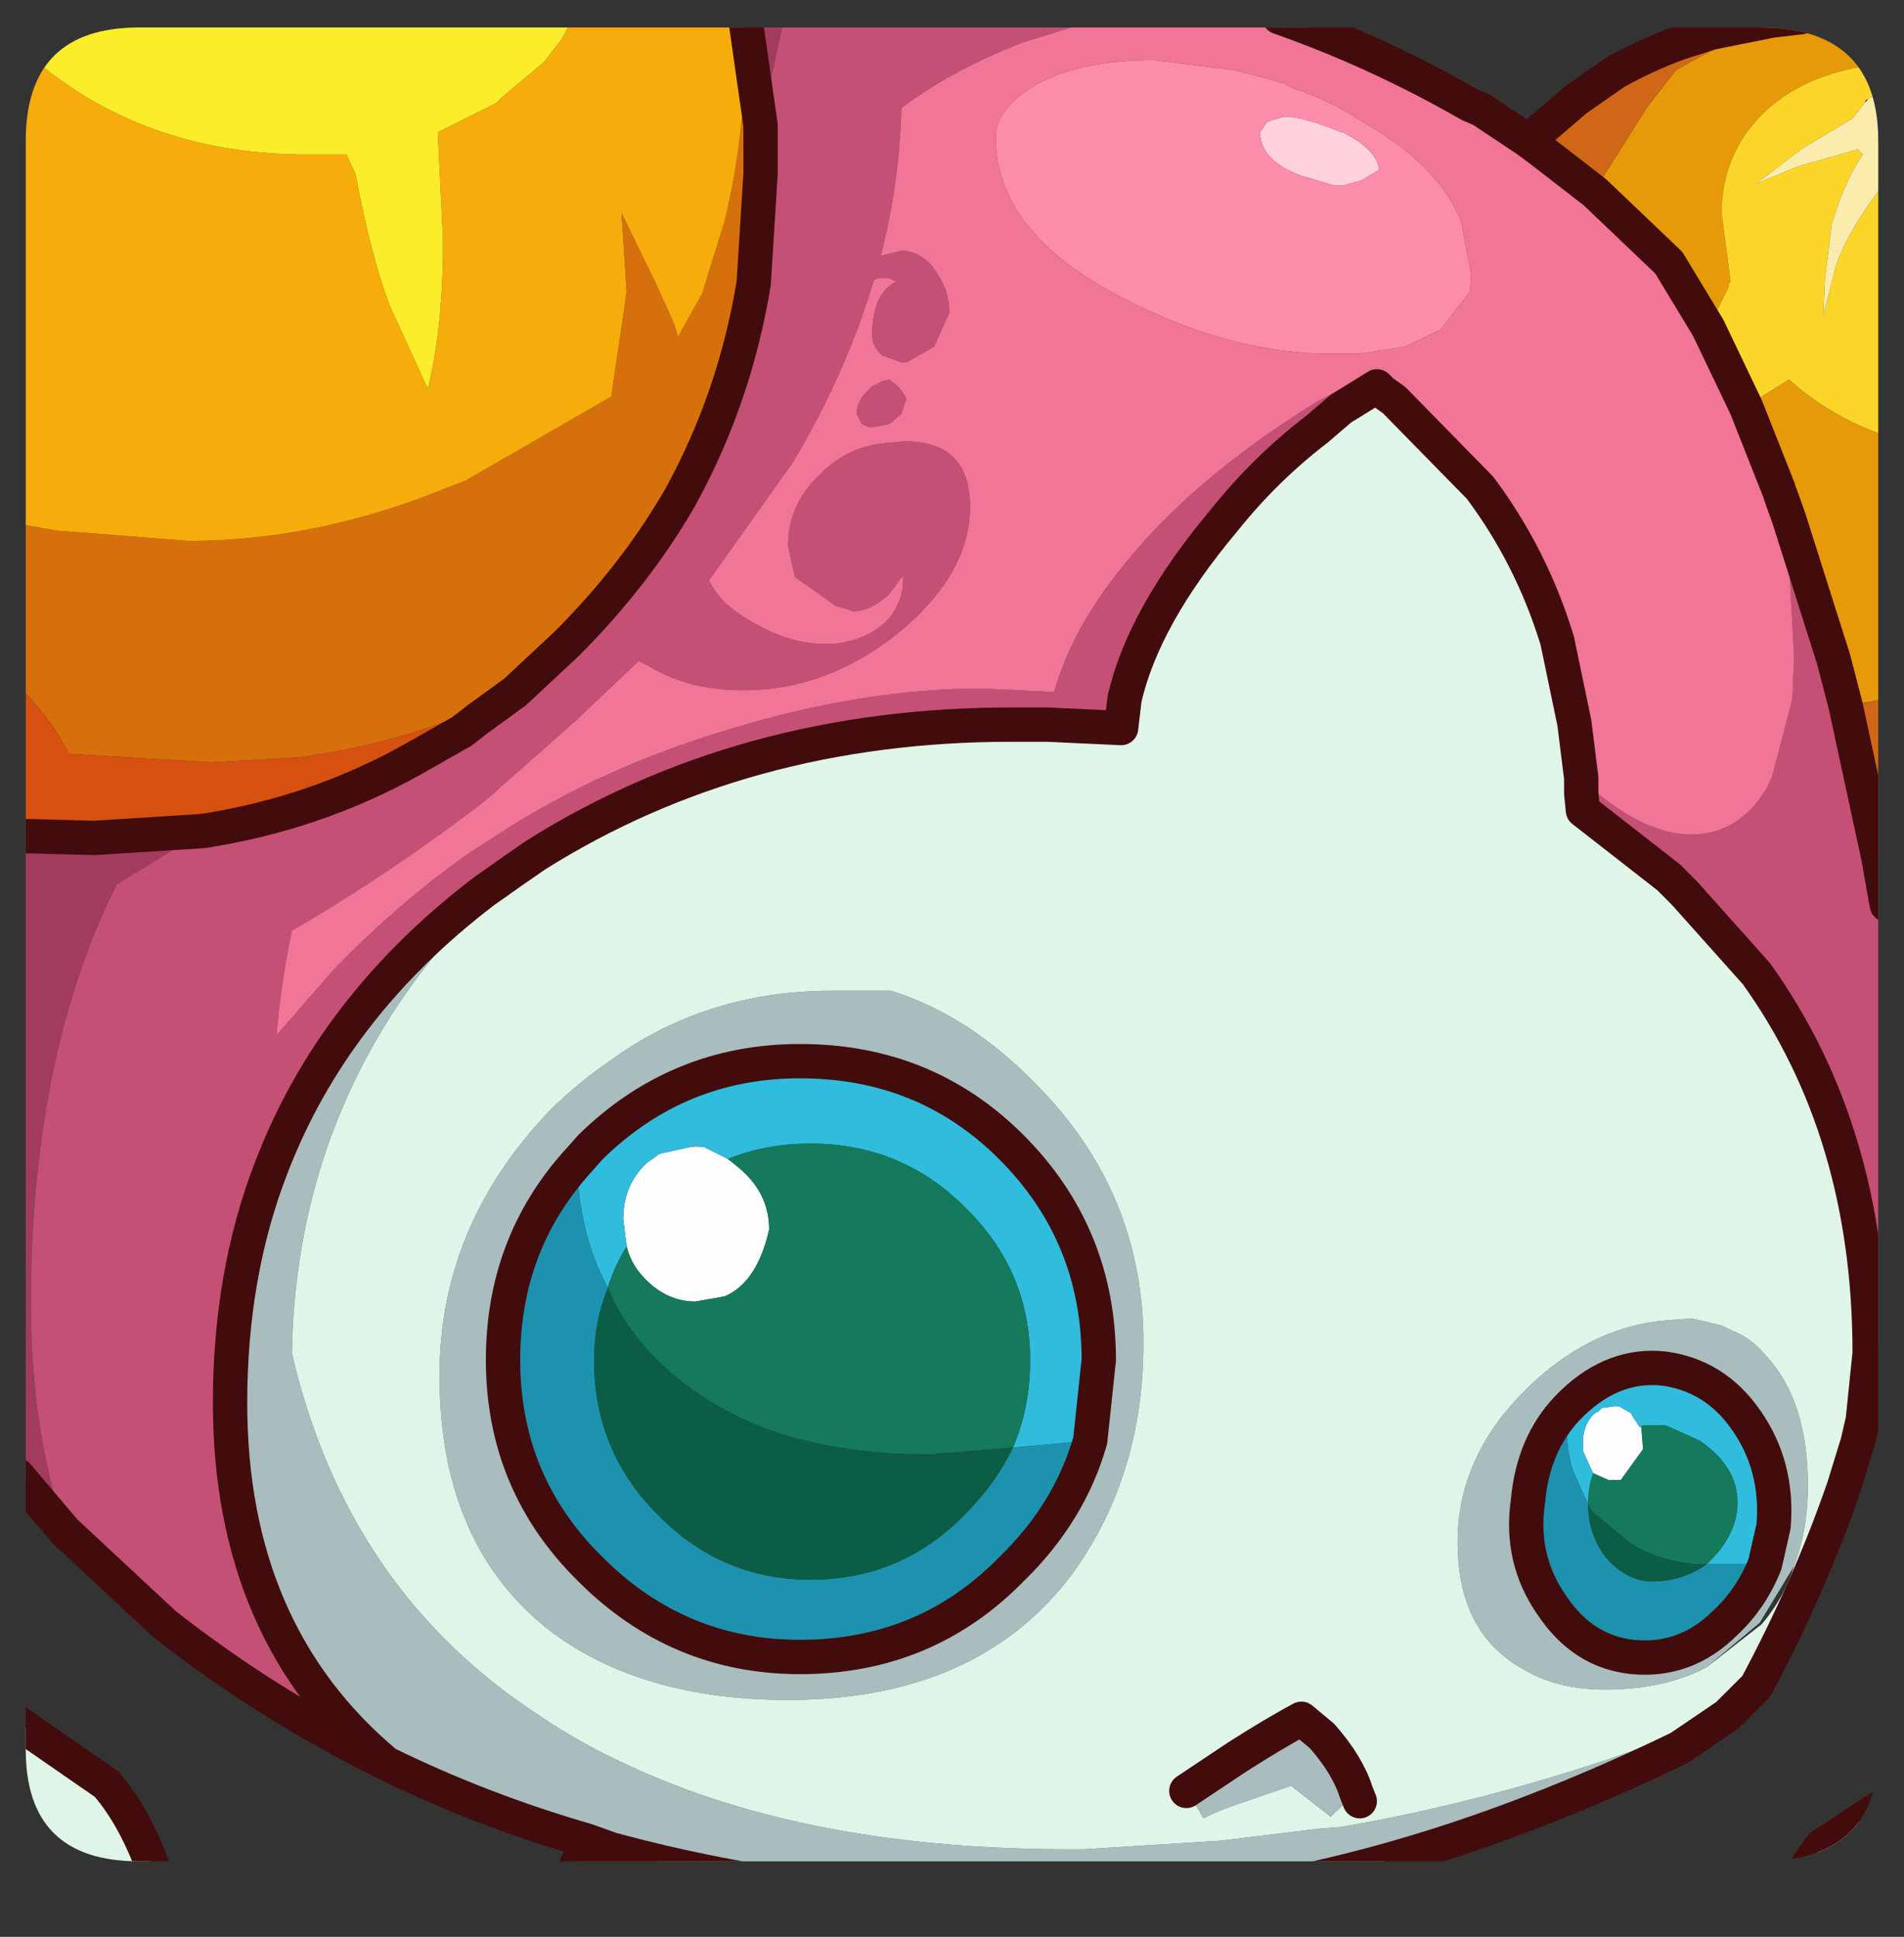 <?xml version="1.0" encoding="UTF-8" standalone="no"?>
<svg xmlns:ffdec="https://www.free-decompiler.com/flash" xmlns:xlink="http://www.w3.org/1999/xlink" ffdec:objectType="frame" height="56.4px" width="55.45px" xmlns="http://www.w3.org/2000/svg">
  <rect width="100%" height="100%" fill="#333333" stroke="none"/>
  <g transform="matrix(1.0, 0.0, 0.0, 1.0, 0.75, 0.8)">
    <clipPath id="clipPath0" transform="matrix(1.0, 0.0, 0.0, 1.0, 0.0, 0.0)">
      <path d="M50.5 0.0 Q53.95 0.0 53.95 3.3 L53.95 50.15 Q53.95 53.4 50.5 53.4 L3.3 53.4 Q0.0 53.4 0.0 50.15 L0.0 3.3 Q0.0 0.0 3.3 0.0 L50.5 0.0" fill="#000000" fill-rule="evenodd" stroke="none"/>
    </clipPath>
    <g clip-path="url(#clipPath0)">
      <use ffdec:characterId="2" height="56.4" transform="matrix(1.0, 0.0, 0.0, 1.0, -0.75, -0.8)" width="55.45" xlink:href="#shape1"/>
    </g>
    <use ffdec:characterId="3" height="53.4" transform="matrix(1.0, 0.0, 0.0, 1.0, 0.0, 0.0)" width="53.95" xlink:href="#shape2"/>
  </g>
  <defs>
    <g id="shape1" transform="matrix(1.0, 0.0, 0.0, 1.0, 0.75, 0.8)">
      <path d="M45.65 42.1 L45.6 42.0 45.35 41.45 45.35 41.1 Q45.4 40.6 45.7 40.35 L45.8 40.3 45.9 40.2 46.25 40.15 46.4 40.15 46.75 40.35 46.8 40.45 47.0 40.75 47.05 40.75 47.1 41.4 46.45 42.3 46.1 42.3 45.65 42.1 M19.75 32.6 L20.45 32.95 20.7 33.15 Q21.65 33.9 21.65 35.0 21.3 36.55 20.35 36.95 L19.5 37.1 Q18.75 37.1 18.15 36.55 17.65 36.1 17.5 35.5 L17.4 34.7 Q17.4 33.7 18.1 33.05 L18.25 32.95 18.45 32.8 19.35 32.6 19.75 32.6" fill="#ffffff" fill-rule="evenodd" stroke="none"/>
      <path d="M-0.25 14.45 L0.9 14.65 4.75 14.95 Q8.55 14.95 12.4 13.35 L12.8 13.2 17.05 10.75 17.5 7.7 17.35 5.4 18.35 7.45 18.85 8.55 19.0 9.0 19.7 7.75 20.35 5.65 Q20.95 3.2 20.95 0.55 L20.95 -0.3 21.4 2.85 21.4 4.25 21.2 7.45 Q20.65 10.8 19.05 13.7 17.75 15.95 15.75 17.95 L14.25 19.35 Q11.3 20.8 8.0 21.25 L5.4 21.4 1.25 21.15 Q0.75 20.1 -0.25 19.15 L-0.25 14.45" fill="#d7700d" fill-rule="evenodd" stroke="none"/>
      <path d="M-0.25 23.55 L-0.25 19.15 Q0.75 20.1 1.25 21.15 L5.4 21.4 8.0 21.25 Q11.3 20.8 14.25 19.35 L13.15 20.15 12.7 20.5 11.2 21.35 Q8.4 22.9 5.15 23.4 L2.0 23.6 0.15 23.55 -0.25 23.55" fill="#d7510f" fill-rule="evenodd" stroke="none"/>
      <path d="M15.95 -0.3 L20.95 -0.3 20.95 0.55 Q20.95 3.2 20.35 5.65 L19.7 7.75 19.0 9.0 18.85 8.55 18.35 7.45 17.35 5.4 17.5 7.7 17.05 10.75 12.8 13.2 12.4 13.35 Q8.55 14.95 4.75 14.95 L0.9 14.65 -0.25 14.45 -0.25 0.7 -0.1 0.6 0.45 1.1 Q3.65 3.7 8.2 3.7 L9.35 3.7 9.45 3.95 9.6 4.25 Q10.05 6.65 10.6 8.1 L11.7 10.5 11.7 10.55 Q12.1 9.0 12.15 6.75 L12.15 6.15 12.0 3.05 13.7 2.2 13.85 2.05 15.1 1.0 15.6 0.35 15.95 -0.3" fill="#f7ad0b" fill-rule="evenodd" stroke="none"/>
      <path d="M15.95 -0.3 L15.6 0.35 15.1 1.0 13.85 2.05 13.7 2.2 12.0 3.05 12.15 6.15 12.15 6.75 Q12.1 9.0 11.7 10.55 L11.7 10.5 10.6 8.1 Q10.05 6.65 9.6 4.25 L9.45 3.95 9.35 3.7 8.2 3.7 Q3.65 3.7 0.45 1.1 L-0.1 0.6 -0.25 0.7 -0.25 -0.3 15.95 -0.3" fill="#fcee29" fill-rule="evenodd" stroke="none"/>
      <path d="M20.95 -0.3 L22.1 -0.3 21.4 2.85 20.95 -0.3 M1.15 43.8 L-0.25 42.15 -0.25 23.55 0.15 23.55 2.0 23.6 5.15 23.4 3.4 24.5 2.65 24.95 Q0.15 29.95 0.15 37.2 0.15 40.8 1.15 43.8" fill="#a33c5d" fill-rule="evenodd" stroke="none"/>
      <path d="M22.1 -0.3 L31.4 -0.3 29.0 0.45 Q26.95 1.25 25.5 2.35 25.45 4.5 24.9 6.65 L25.5 6.5 Q26.0 6.5 26.4 6.95 L26.5 7.1 Q26.9 7.65 26.9 8.3 L26.45 9.3 25.65 9.75 25.5 9.75 24.95 9.55 Q24.65 9.3 24.65 8.95 24.65 7.75 25.35 7.4 L25.15 7.3 24.85 7.3 24.7 7.35 Q23.9 10.05 22.35 12.65 L19.9 16.1 Q20.2 16.75 21.05 17.25 22.2 17.95 23.25 17.95 L23.5 17.95 Q24.55 17.85 25.15 17.2 25.55 16.65 25.55 16.15 L25.55 15.95 25.15 16.5 Q24.6 17.0 24.1 17.0 L23.8 16.9 23.6 16.85 22.4 16.0 22.2 15.1 Q22.2 13.9 23.1 13.05 23.9 12.2 25.05 12.1 L25.6 12.05 Q27.5 12.05 27.5 13.95 27.5 15.9 25.45 17.6 23.35 19.3 20.9 19.3 19.3 19.3 18.15 18.6 L17.85 18.45 16.0 20.2 13.4 22.5 Q10.6 24.65 7.75 26.3 7.45 27.7 7.3 29.35 L9.0 27.4 Q11.0 25.35 13.05 23.95 L13.75 23.5 Q16.75 21.55 20.45 20.45 24.35 19.25 27.85 19.25 L29.95 19.35 Q30.45 17.55 31.9 15.75 33.95 13.15 37.6 10.9 L39.2 10.05 39.5 10.6 39.35 10.45 38.3 11.1 37.6 11.7 Q36.1 12.85 34.9 14.35 32.55 17.15 32.0 19.55 L31.9 20.4 29.75 20.3 28.7 20.3 Q20.9 20.3 14.85 24.1 L14.2 24.55 13.35 25.15 Q8.95 28.5 7.15 33.2 5.95 36.3 5.95 40.05 5.95 46.75 10.5 50.55 7.05 48.85 4.05 46.5 L1.15 43.8 Q0.15 40.8 0.15 37.2 0.15 29.95 2.65 24.95 L3.4 24.5 5.15 23.4 Q8.4 22.9 11.2 21.35 L12.7 20.5 13.15 20.15 14.25 19.35 15.75 17.95 Q17.75 15.95 19.05 13.7 20.65 10.8 21.2 7.45 L21.4 4.25 21.4 2.85 22.1 -0.3 M54.2 25.55 L54.2 37.3 53.5 40.55 53.7 38.6 Q53.7 32.15 50.4 27.55 L48.3 25.2 47.85 24.75 45.35 22.8 45.3 22.3 45.3 21.85 45.65 22.2 Q47.2 23.5 48.5 23.5 49.9 23.5 50.7 22.15 L50.85 21.85 51.45 19.55 51.5 18.3 51.35 15.6 51.1 13.6 51.35 14.3 52.65 18.4 53.0 19.75 53.95 24.15 54.1 25.0 54.2 25.55 M32.45 54.65 L32.95 55.1 15.45 55.1 15.8 54.05 16.35 52.8 17.05 53.05 Q23.1 54.7 30.3 54.7 L32.45 54.65 M24.5 10.6 L24.65 10.45 24.75 10.4 24.95 10.3 25.15 10.25 25.45 10.5 25.65 10.8 25.5 11.25 25.15 11.55 24.6 11.65 24.35 11.55 24.2 11.25 Q24.2 10.9 24.5 10.6" fill="#c65076" fill-rule="evenodd" stroke="none"/>
      <path d="M50.85 -0.2 L51.7 -0.3 53.95 -0.3 54.2 -0.25 54.2 0.9 54.1 0.8 54.2 1.05 Q51.8 1.25 50.5 2.6 49.5 3.65 49.4 5.1 L49.4 5.5 49.65 7.4 49.6 7.45 49.6 7.55 49.0 8.75 47.85 6.85 45.7 4.8 45.75 4.65 47.2 2.35 48.05 1.25 Q49.35 0.5 50.85 -0.2 M54.2 11.9 L54.2 19.55 53.0 19.75 52.65 18.4 51.35 14.3 51.1 13.6 51.05 13.45 50.1 11.05 50.55 10.75 51.35 10.25 51.7 10.55 Q52.85 11.45 54.2 11.9" fill="#e79b0a" fill-rule="evenodd" stroke="none"/>
      <path d="M49.55 49.15 L48.15 50.1 Q41.85 53.15 36.05 54.2 L32.45 54.65 30.3 54.7 Q23.1 54.7 17.05 53.05 L16.35 52.8 Q13.25 51.9 10.5 50.55 5.95 46.75 5.95 40.05 5.95 36.3 7.15 33.2 8.95 28.5 13.35 25.15 L14.2 24.55 14.85 24.1 14.25 24.6 Q12.25 26.35 10.85 28.45 7.85 32.95 7.75 38.6 9.35 45.5 14.95 49.15 16.2 50.0 17.65 50.65 22.85 53.05 30.4 53.05 L30.8 53.05 34.8 52.8 37.65 52.45 38.3 52.4 Q43.85 51.45 49.55 49.15 M48.95 47.75 Q47.7 48.4 46.0 48.4 44.6 48.4 43.6 47.8 41.7 46.75 41.7 44.1 41.7 41.65 43.65 39.7 45.5 37.85 47.75 37.65 L48.45 37.6 48.55 37.6 49.4 37.8 49.7 37.95 Q50.25 38.15 50.7 38.7 51.9 40.0 51.9 42.45 51.9 43.75 51.5 44.8 L50.5 46.45 48.95 47.75 M50.65 44.75 L50.9 43.65 Q51.05 41.9 50.1 40.55 49.2 39.25 47.7 39.05 46.25 38.9 45.05 40.05 L44.9 40.2 Q43.9 41.25 43.75 42.9 43.5 44.6 44.45 45.95 45.35 47.3 46.8 47.45 48.35 47.6 49.5 46.45 50.25 45.75 50.65 44.75 M19.35 32.6 L19.5 32.55 19.75 32.6 19.35 32.6 M31.0 41.15 L31.25 38.8 Q31.25 35.15 28.7 32.6 26.2 30.1 22.55 30.1 19.0 30.1 16.45 32.6 L16.05 33.05 Q13.9 35.45 13.9 38.8 13.9 42.4 16.45 44.9 19.0 47.45 22.55 47.45 26.2 47.45 28.7 44.9 30.4 43.25 31.0 41.15 M15.25 31.55 Q16.05 30.75 17.0 30.1 19.8 28.05 23.5 28.05 L25.2 28.05 Q27.45 28.75 29.4 30.75 32.55 33.9 32.55 38.3 32.55 42.15 30.5 45.0 27.75 48.7 22.2 48.7 18.0 48.7 15.35 46.75 12.05 44.25 12.05 39.25 12.05 34.9 15.25 31.55 M33.8 51.35 L35.3 50.35 Q36.4 49.65 37.15 49.25 L37.75 49.75 Q38.5 50.6 38.75 51.4 L38.0 52.1 36.85 51.2 35.4 51.7 Q34.65 51.95 34.3 52.15 L33.95 51.55 33.8 51.35" fill="#aabebf" fill-rule="evenodd" stroke="none"/>
      <path d="M53.5 40.55 L53.35 41.2 52.95 42.5 Q51.95 45.4 50.4 48.3 L49.55 49.15 Q43.85 51.45 38.3 52.4 L37.65 52.45 34.8 52.8 30.8 53.05 30.4 53.05 Q22.85 53.05 17.65 50.65 16.2 50.0 14.95 49.15 9.35 45.5 7.75 38.6 7.85 32.95 10.85 28.45 12.25 26.35 14.25 24.6 L14.85 24.1 Q20.9 20.3 28.7 20.3 L29.75 20.3 31.9 20.4 32.0 19.55 Q32.55 17.15 34.9 14.35 36.1 12.85 37.6 11.7 L38.3 11.1 39.35 10.45 39.5 10.6 39.85 10.85 42.35 13.4 Q43.85 15.4 44.6 17.85 L45.1 20.25 45.3 21.85 45.3 22.3 45.35 22.8 47.85 24.75 48.3 25.2 50.4 27.55 Q53.7 32.15 53.7 38.6 L53.5 40.55 M51.5 44.8 Q51.9 43.75 51.9 42.45 51.9 40.0 50.7 38.7 50.25 38.15 49.7 37.95 L49.4 37.8 48.55 37.6 48.45 37.6 47.75 37.65 Q45.5 37.85 43.65 39.7 41.7 41.65 41.7 44.1 41.7 46.75 43.6 47.8 44.6 48.4 46.0 48.4 47.7 48.4 48.95 47.75 L50.55 46.5 Q51.2 45.75 51.5 44.8 M15.25 31.55 Q12.05 34.9 12.05 39.25 12.05 44.25 15.35 46.75 18.0 48.7 22.2 48.7 27.75 48.7 30.5 45.0 32.55 42.15 32.55 38.3 32.55 33.9 29.4 30.75 27.45 28.75 25.2 28.05 L23.5 28.05 Q19.8 28.05 17.0 30.1 16.05 30.75 15.25 31.55 M38.85 51.65 L38.75 51.4 38.85 51.65 M38.75 51.4 Q38.5 50.6 37.75 49.75 L37.15 49.25 Q36.4 49.65 35.3 50.35 L33.8 51.35 33.95 51.55 34.3 52.15 Q34.65 51.95 35.4 51.7 L36.85 51.2 38.0 52.1 38.75 51.4 M0.85 55.1 L0.35 53.95 -0.25 53.45 -0.25 49.35 2.35 51.15 Q3.3 52.25 3.9 54.15 L4.2 55.1 0.85 55.1 M54.2 54.45 L53.45 55.1 51.15 55.1 Q51.65 53.75 52.3 52.95 L54.2 51.7 54.2 54.45" fill="#e0f6e9" fill-rule="evenodd" stroke="none"/>
      <path d="M43.75 3.3 L45.15 2.1 46.3 1.3 Q47.2 0.8 48.15 0.45 L49.1 0.15 50.85 -0.2 Q49.35 0.5 48.05 1.25 L47.2 2.35 45.75 4.65 45.7 4.8 44.15 3.6 43.75 3.3 M54.2 19.55 L54.2 24.15 53.95 24.15 53.0 19.75 54.2 19.55" fill="#d06716" fill-rule="evenodd" stroke="none"/>
      <path d="M54.2 1.05 L54.2 1.6 54.2 1.65 54.2 1.8 53.7 2.05 53.65 2.1 53.6 2.1 53.55 2.2 53.2 2.65 51.7 3.55 50.4 4.55 51.6 4.05 53.35 3.55 53.5 3.7 Q53.05 4.35 52.7 5.4 L52.6 5.7 52.4 7.3 52.35 8.4 52.7 7.0 Q53.05 5.9 54.2 4.45 L54.2 11.9 Q52.85 11.45 51.7 10.55 L51.35 10.25 50.55 10.75 50.1 11.05 49.0 8.75 49.6 7.55 49.6 7.45 49.65 7.4 49.4 5.5 49.4 5.1 Q49.5 3.65 50.5 2.6 51.8 1.25 54.2 1.05" fill="#fcd729" fill-rule="evenodd" stroke="none"/>
      <path d="M54.2 1.8 L54.2 4.45 Q53.05 5.9 52.7 7.0 L52.35 8.4 52.4 7.3 52.6 5.7 52.7 5.4 Q53.05 4.35 53.5 3.7 L53.35 3.55 51.6 4.05 50.4 4.55 51.7 3.55 53.2 2.65 53.55 2.2 53.65 2.1 53.7 2.05 54.2 1.8" fill="#faedae" fill-rule="evenodd" stroke="none"/>
      <path d="M54.2 0.9 L54.2 1.05 54.1 0.8 54.2 0.9" fill="#fce05c" fill-rule="evenodd" stroke="none"/>
      <path d="M31.4 -0.3 L36.5 -0.3 Q39.35 0.7 42.05 2.25 L42.4 2.4 43.75 3.3 44.15 3.6 45.7 4.8 47.85 6.85 49.0 8.75 50.1 11.05 51.05 13.45 51.1 13.6 51.35 15.6 51.5 18.3 51.45 19.55 50.85 21.85 50.7 22.15 Q49.9 23.5 48.5 23.5 47.2 23.5 45.65 22.2 L45.3 21.85 45.1 20.25 44.6 17.85 Q43.85 15.4 42.35 13.4 L39.85 10.85 39.5 10.6 39.2 10.05 37.6 10.9 Q33.95 13.15 31.9 15.75 30.45 17.55 29.95 19.35 L27.85 19.25 Q24.35 19.25 20.45 20.45 16.75 21.55 13.75 23.5 L13.05 23.95 Q11.0 25.35 9.0 27.4 L7.3 29.35 Q7.45 27.7 7.75 26.3 10.6 24.65 13.4 22.5 L16.0 20.2 17.85 18.45 18.15 18.6 Q19.3 19.3 20.9 19.3 23.35 19.3 25.45 17.6 27.5 15.9 27.5 13.95 27.5 12.05 25.6 12.05 L25.05 12.1 Q23.9 12.2 23.1 13.05 22.2 13.9 22.2 15.1 L22.4 16.0 23.6 16.85 23.8 16.9 24.1 17.0 Q24.6 17.0 25.15 16.5 L25.55 15.95 25.55 16.15 Q25.55 16.65 25.15 17.2 24.55 17.85 23.5 17.95 L23.25 17.95 Q22.2 17.95 21.05 17.25 20.2 16.75 19.9 16.1 L22.35 12.65 Q23.9 10.05 24.7 7.35 L24.85 7.3 25.15 7.3 25.35 7.4 Q24.65 7.75 24.65 8.95 24.65 9.3 24.95 9.55 L25.5 9.75 25.65 9.75 26.45 9.3 26.9 8.3 Q26.9 7.65 26.5 7.1 L26.4 6.95 Q26.0 6.5 25.5 6.5 L24.9 6.65 Q25.45 4.5 25.5 2.35 26.95 1.25 29.0 0.45 L31.4 -0.3 M42.05 7.7 L42.1 7.25 41.8 5.65 Q41.2 4.15 39.35 3.0 L38.45 2.45 Q37.65 2.0 36.85 1.75 L36.7 1.65 36.0 1.45 35.25 1.25 32.85 0.95 Q30.75 0.95 29.45 1.65 28.25 2.35 28.25 3.2 28.25 6.0 32.0 7.9 34.9 9.4 37.65 9.5 L38.15 9.5 38.85 9.5 40.15 9.3 41.2 8.8 42.05 7.7 M24.5 10.6 Q24.2 10.9 24.2 11.25 L24.35 11.55 24.6 11.65 25.15 11.55 25.5 11.25 25.65 10.8 25.45 10.5 25.15 10.25 24.95 10.3 24.75 10.4 24.65 10.45 24.5 10.6 M-0.25 53.45 L0.35 53.95 0.85 55.1 -0.25 55.1 -0.25 53.45 M54.2 54.45 L54.2 55.1 53.45 55.1 54.2 54.45" fill="#f27597" fill-rule="evenodd" stroke="none"/>
      <path d="M42.05 7.7 L41.2 8.8 40.15 9.3 38.85 9.5 38.15 9.5 37.65 9.5 Q34.9 9.4 32.0 7.9 28.25 6.0 28.25 3.2 28.25 2.35 29.45 1.65 30.75 0.95 32.85 0.95 L35.25 1.25 36.0 1.45 36.7 1.65 36.85 1.75 Q37.65 2.0 38.45 2.45 L39.35 3.0 Q41.2 4.15 41.8 5.65 L42.1 7.25 42.05 7.7 M38.3 3.05 L38.05 2.95 Q37.15 2.6 36.65 2.6 L36.3 2.7 36.15 2.75 35.95 3.05 Q35.95 3.85 37.1 4.3 L38.1 4.6 38.35 4.6 38.9 4.45 39.4 4.15 Q39.4 3.6 38.35 3.05 L38.3 3.05" fill="#fc8dab" fill-rule="evenodd" stroke="none"/>
      <path d="M54.2 24.15 L54.2 25.55 54.1 25.0 53.95 24.15 54.2 24.15" fill="#bf460a" fill-rule="evenodd" stroke="none"/>
      <path d="M47.0 40.75 L46.8 40.45 46.75 40.35 46.4 40.15 46.25 40.15 45.9 40.2 45.8 40.3 45.7 40.35 Q45.4 40.6 45.35 41.1 L45.35 41.45 45.6 42.0 45.65 42.1 Q45.5 42.5 45.5 43.0 L45.05 42.0 Q44.8 41.15 44.9 40.2 L45.05 40.05 Q46.25 38.9 47.7 39.05 49.2 39.25 50.1 40.55 51.05 41.9 50.9 43.65 L50.65 44.75 49.7 44.75 48.95 44.75 49.15 44.55 Q49.85 43.8 49.85 42.95 49.85 41.9 48.75 41.15 L47.75 40.7 47.15 40.7 47.0 40.75 M19.75 32.6 L19.5 32.55 19.35 32.6 18.45 32.8 18.25 32.95 18.1 33.05 Q17.4 33.7 17.4 34.7 L17.5 35.5 Q17.15 36.05 16.95 36.7 16.1 35.1 16.05 33.05 L16.45 32.6 Q19.0 30.1 22.55 30.1 26.2 30.1 28.7 32.6 31.25 35.15 31.25 38.8 L31.0 41.15 28.75 41.35 Q29.25 40.2 29.25 38.8 29.25 36.2 27.35 34.35 25.5 32.5 22.85 32.5 21.55 32.5 20.45 32.95 L19.75 32.6" fill="#30bdde" fill-rule="evenodd" stroke="none"/>
      <path d="M45.65 42.1 L46.1 42.3 46.45 42.3 47.1 41.4 47.05 40.75 47.0 40.75 47.15 40.7 47.75 40.7 48.75 41.15 Q49.85 41.9 49.85 42.95 49.85 43.8 49.15 44.55 L48.95 44.75 48.65 44.75 Q47.55 44.65 46.75 44.15 L45.6 43.2 45.5 43.0 Q45.5 42.5 45.65 42.1 M20.45 32.95 Q21.55 32.5 22.85 32.5 25.5 32.5 27.35 34.35 29.25 36.2 29.25 38.8 29.25 40.2 28.75 41.35 L26.3 41.55 Q23.6 41.55 21.55 40.8 19.85 40.15 18.6 39.0 17.5 38.0 16.95 36.7 17.15 36.05 17.5 35.5 17.65 36.1 18.15 36.55 18.75 37.1 19.5 37.1 L20.35 36.95 Q21.3 36.55 21.65 35.0 21.65 33.9 20.7 33.15 L20.45 32.95" fill="#157a5c" fill-rule="evenodd" stroke="none"/>
      <path d="M48.95 44.75 L49.7 44.75 50.65 44.75 Q50.25 45.75 49.5 46.45 48.35 47.6 46.8 47.45 45.35 47.3 44.45 45.95 43.5 44.6 43.75 42.9 43.9 41.25 44.9 40.2 44.8 41.15 45.05 42.0 L45.5 43.0 Q45.5 43.95 46.1 44.65 46.7 45.25 47.35 45.25 48.25 45.25 48.95 44.75 M28.75 41.35 L31.0 41.15 Q30.4 43.25 28.7 44.9 26.2 47.45 22.55 47.45 19.0 47.45 16.45 44.9 13.9 42.4 13.9 38.8 13.9 35.45 16.05 33.05 16.1 35.1 16.95 36.7 16.55 37.7 16.55 38.8 16.55 41.45 18.4 43.3 20.25 45.2 22.85 45.2 25.5 45.2 27.35 43.3 28.25 42.4 28.75 41.35" fill="#1c93af" fill-rule="evenodd" stroke="none"/>
      <path d="M45.5 43.0 L45.6 43.2 46.75 44.15 Q47.55 44.65 48.65 44.75 L48.95 44.75 Q48.25 45.25 47.35 45.25 46.7 45.25 46.1 44.65 45.5 43.95 45.5 43.0 M28.75 41.35 Q28.25 42.4 27.35 43.3 25.5 45.2 22.85 45.2 20.25 45.2 18.4 43.3 16.55 41.45 16.55 38.8 16.55 37.7 16.95 36.7 17.5 38.0 18.6 39.0 19.85 40.15 21.55 40.8 23.6 41.55 26.3 41.55 L28.75 41.35" fill="#0c5d45" fill-rule="evenodd" stroke="none"/>
      <path d="M38.3 3.05 L38.35 3.05 Q39.4 3.6 39.4 4.15 L38.9 4.45 38.35 4.6 38.1 4.6 37.1 4.3 Q35.95 3.85 35.95 3.05 L36.15 2.75 36.3 2.7 36.65 2.6 Q37.15 2.6 38.05 2.95 L38.3 3.05" fill="#ffd2de" fill-rule="evenodd" stroke="none"/>
      <path d="M36.5 -0.3 Q39.35 0.7 42.05 2.25 L42.4 2.4 43.75 3.3 45.15 2.1 46.3 1.3 Q47.2 0.8 48.15 0.45 L49.1 0.15 50.85 -0.2 51.7 -0.3 M53.95 -0.3 L54.2 -0.25 M54.2 37.3 L53.5 40.55 53.35 41.2 52.95 42.5 Q51.95 45.4 50.4 48.3 L49.55 49.15 48.15 50.1 Q41.85 53.15 36.05 54.2 L32.45 54.65 32.95 55.1 M15.45 55.1 L15.8 54.05 16.35 52.8 Q13.25 51.9 10.5 50.55 7.05 48.85 4.05 46.5 L1.15 43.8 -0.25 42.15 M50.1 11.05 L51.05 13.45 M51.1 13.6 L51.35 14.3 52.65 18.4 53.0 19.75 53.95 24.15 54.1 25.0 54.2 25.55 M45.7 4.8 L47.85 6.85 49.0 8.75 50.1 11.05 M45.7 4.8 L44.15 3.6 43.75 3.3 M45.3 21.85 L45.3 22.3 45.35 22.8 47.85 24.75 48.3 25.2 50.4 27.55 Q53.7 32.15 53.7 38.6 L53.5 40.55 M39.5 10.6 L39.85 10.85 42.35 13.4 Q43.85 15.4 44.6 17.85 L45.1 20.25 45.3 21.85 M50.65 44.75 L50.9 43.65 Q51.05 41.9 50.1 40.55 49.2 39.25 47.7 39.05 46.25 38.9 45.05 40.05 L44.9 40.2 Q43.9 41.25 43.75 42.9 43.5 44.6 44.45 45.95 45.35 47.3 46.8 47.45 48.35 47.6 49.5 46.45 50.25 45.75 50.65 44.75 M39.5 10.6 L39.35 10.45 38.3 11.1 37.6 11.7 Q36.1 12.85 34.9 14.35 32.55 17.15 32.0 19.55 L31.9 20.4 29.75 20.3 28.7 20.3 Q20.9 20.3 14.85 24.1 L14.2 24.55 13.35 25.15 Q8.95 28.5 7.15 33.2 5.95 36.3 5.95 40.05 5.95 46.75 10.5 50.55 M14.25 19.35 L15.75 17.95 Q17.75 15.95 19.05 13.7 20.65 10.8 21.2 7.45 L21.4 4.25 21.4 2.85 20.95 -0.3 M5.15 23.4 L2.0 23.6 0.15 23.55 -0.25 23.55 M14.25 19.35 L13.15 20.15 12.7 20.5 11.2 21.35 Q8.4 22.9 5.15 23.4 M31.0 41.15 L31.25 38.8 Q31.25 35.15 28.7 32.6 26.2 30.1 22.55 30.1 19.0 30.1 16.45 32.6 L16.05 33.05 Q13.9 35.45 13.9 38.8 13.9 42.4 16.45 44.9 19.0 47.45 22.55 47.45 26.2 47.45 28.7 44.9 30.4 43.25 31.0 41.15 M38.75 51.4 L38.85 51.65 M33.8 51.35 L35.3 50.35 Q36.4 49.65 37.15 49.25 L37.75 49.75 Q38.5 50.6 38.75 51.4 M32.45 54.65 L30.3 54.7 Q23.1 54.7 17.05 53.05 L16.35 52.8 M4.2 55.1 L3.9 54.15 Q3.3 52.25 2.35 51.15 L-0.25 49.35 M51.15 55.1 Q51.65 53.75 52.3 52.95 L54.2 51.7" fill="none" stroke="#430c0c" stroke-linecap="round" stroke-linejoin="round" stroke-width="1.0"/>
    </g>
    <g id="shape2" transform="matrix(1.0, 0.0, 0.0, 1.0, 0.0, 0.0)">
      <path d="M50.5 0.0 Q53.95 0.0 53.95 3.3 L53.95 50.15 Q53.95 53.4 50.5 53.4 L3.3 53.4 Q0.0 53.4 0.0 50.15 L0.0 3.3 Q0.0 0.0 3.3 0.0 L50.5 0.0" fill="#000000" fill-opacity="0.004" fill-rule="evenodd" stroke="none"/>
    </g>
  </defs>
</svg>
